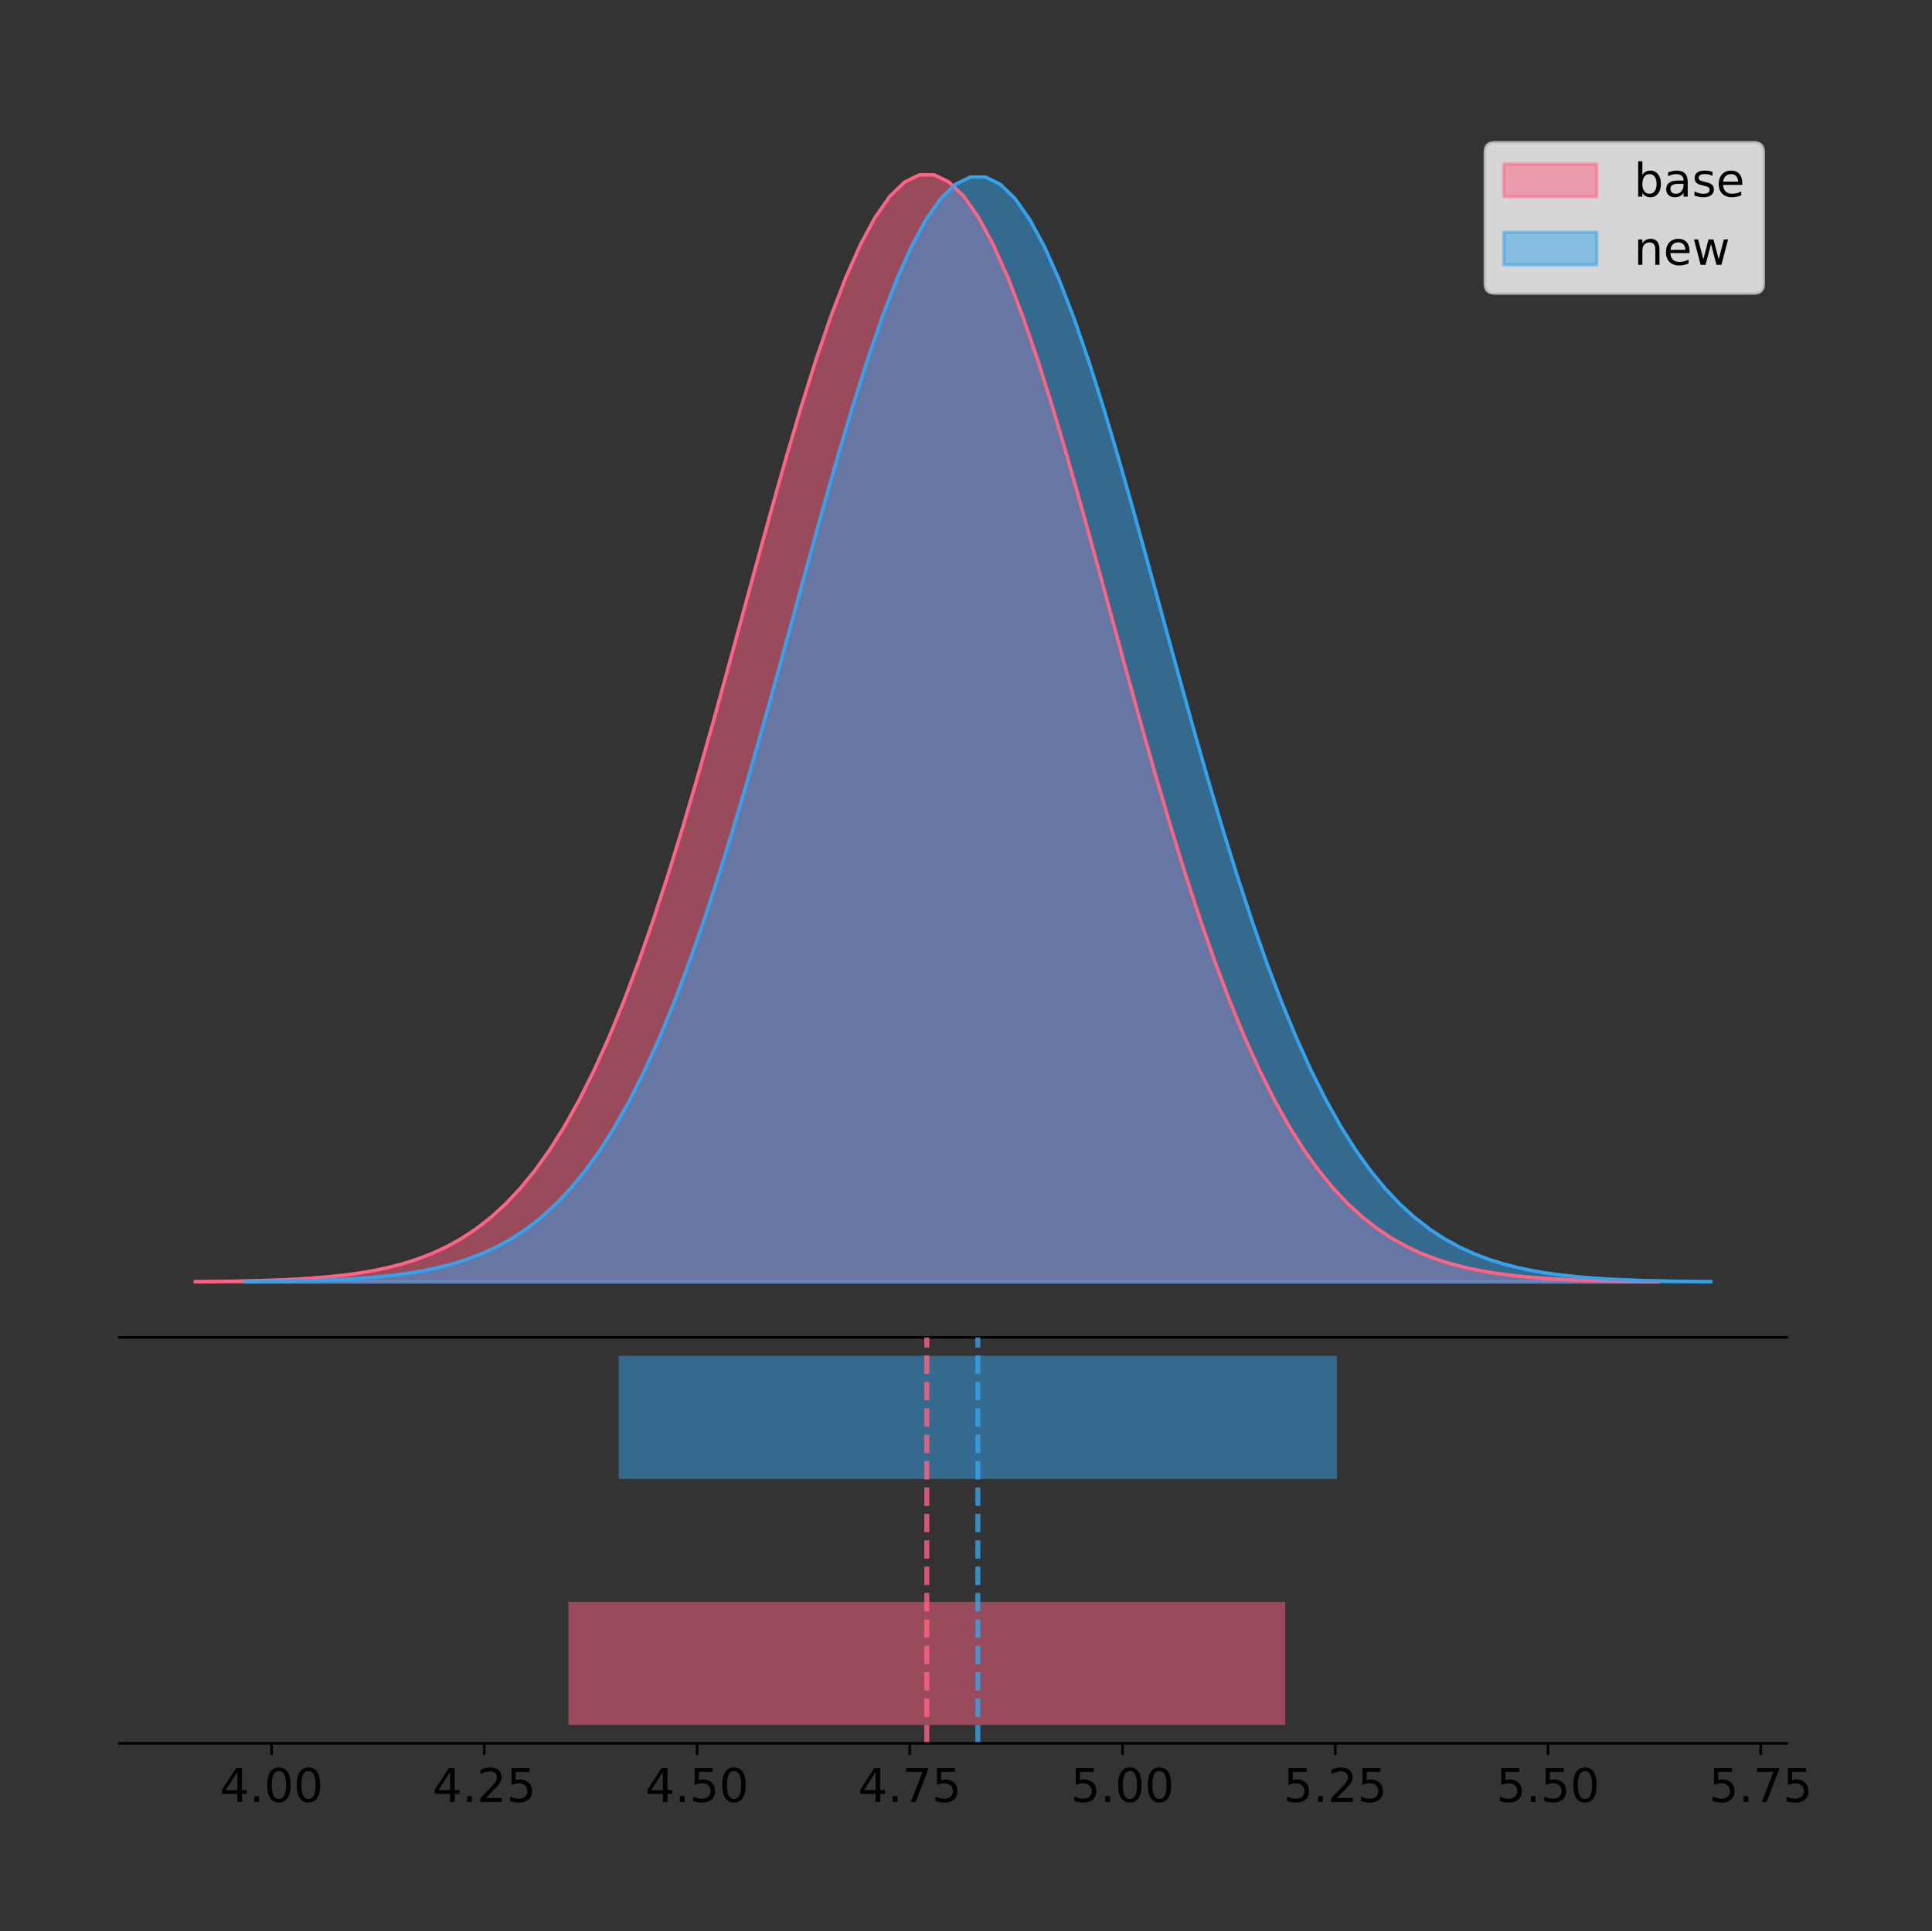 <?xml version="1.0" encoding="utf-8" standalone="no"?>
<!DOCTYPE svg PUBLIC "-//W3C//DTD SVG 1.1//EN"
  "http://www.w3.org/Graphics/SVG/1.1/DTD/svg11.dtd">
<!-- Created with matplotlib (https://matplotlib.org/) -->
<svg height="581.789pt" version="1.1" viewBox="0 0 582.009 581.789" width="582.009pt" xmlns="http://www.w3.org/2000/svg" xmlns:xlink="http://www.w3.org/1999/xlink">
 <rect x="0" y="0" width="582.009" height="581.789" fill="#333333" stroke="none"/>
 <defs>
  <style type="text/css">
*{stroke-linecap:butt;stroke-linejoin:round;}
  </style>
 </defs>
 <g id="figure_1">
  <g id="patch_1">
   <path d="M 0 581.789 
L 582.009 581.789 
L 582.009 0 
L 0 0 
z
" style="fill:none;"/>
  </g>
  <g id="axes_1">
   <g id="patch_2">
    <path d="M 36 402.93 
L 538.2 402.93 
L 538.2 36 
L 36 36 
z
" style="fill:none;"/>
   </g>
   <g id="PolyCollection_1">
    <defs>
     <path d="M 58.827 -195.538 
L 58.827 -195.65 
L 63.279 -195.692 
L 67.731 -195.749 
L 72.183 -195.825 
L 76.635 -195.925 
L 81.087 -196.058 
L 85.539 -196.23 
L 89.991 -196.455 
L 94.442 -196.744 
L 98.894 -197.115 
L 103.346 -197.585 
L 107.798 -198.179 
L 112.25 -198.923 
L 116.702 -199.848 
L 121.154 -200.99 
L 125.606 -202.39 
L 130.058 -204.093 
L 134.509 -206.151 
L 138.961 -208.617 
L 143.413 -211.552 
L 147.865 -215.017 
L 152.317 -219.078 
L 156.769 -223.801 
L 161.221 -229.25 
L 165.673 -235.488 
L 170.125 -242.572 
L 174.576 -250.552 
L 179.028 -259.468 
L 183.48 -269.344 
L 187.932 -280.192 
L 192.384 -292.002 
L 196.836 -304.744 
L 201.288 -318.365 
L 205.74 -332.786 
L 210.192 -347.901 
L 214.643 -363.58 
L 219.095 -379.667 
L 223.547 -395.98 
L 227.999 -412.318 
L 232.451 -428.462 
L 236.903 -444.18 
L 241.355 -459.23 
L 245.807 -473.372 
L 250.259 -486.366 
L 254.711 -497.987 
L 259.162 -508.025 
L 263.614 -516.294 
L 268.066 -522.64 
L 272.518 -526.94 
L 276.97 -529.111 
L 281.422 -529.111 
L 285.874 -526.94 
L 290.326 -522.64 
L 294.778 -516.294 
L 299.229 -508.025 
L 303.681 -497.987 
L 308.133 -486.366 
L 312.585 -473.372 
L 317.037 -459.23 
L 321.489 -444.18 
L 325.941 -428.462 
L 330.393 -412.318 
L 334.845 -395.98 
L 339.296 -379.667 
L 343.748 -363.58 
L 348.2 -347.901 
L 352.652 -332.786 
L 357.104 -318.365 
L 361.556 -304.744 
L 366.008 -292.002 
L 370.46 -280.192 
L 374.912 -269.344 
L 379.363 -259.468 
L 383.815 -250.552 
L 388.267 -242.572 
L 392.719 -235.488 
L 397.171 -229.25 
L 401.623 -223.801 
L 406.075 -219.078 
L 410.527 -215.017 
L 414.979 -211.552 
L 419.431 -208.617 
L 423.882 -206.151 
L 428.334 -204.093 
L 432.786 -202.39 
L 437.238 -200.99 
L 441.69 -199.848 
L 446.142 -198.923 
L 450.594 -198.179 
L 455.046 -197.585 
L 459.498 -197.115 
L 463.949 -196.744 
L 468.401 -196.455 
L 472.853 -196.23 
L 477.305 -196.058 
L 481.757 -195.925 
L 486.209 -195.825 
L 490.661 -195.749 
L 495.113 -195.692 
L 499.565 -195.65 
L 499.565 -195.538 
L 499.565 -195.538 
L 495.113 -195.538 
L 490.661 -195.538 
L 486.209 -195.538 
L 481.757 -195.538 
L 477.305 -195.538 
L 472.853 -195.538 
L 468.401 -195.538 
L 463.949 -195.538 
L 459.498 -195.538 
L 455.046 -195.538 
L 450.594 -195.538 
L 446.142 -195.538 
L 441.69 -195.538 
L 437.238 -195.538 
L 432.786 -195.538 
L 428.334 -195.538 
L 423.882 -195.538 
L 419.431 -195.538 
L 414.979 -195.538 
L 410.527 -195.538 
L 406.075 -195.538 
L 401.623 -195.538 
L 397.171 -195.538 
L 392.719 -195.538 
L 388.267 -195.538 
L 383.815 -195.538 
L 379.363 -195.538 
L 374.912 -195.538 
L 370.46 -195.538 
L 366.008 -195.538 
L 361.556 -195.538 
L 357.104 -195.538 
L 352.652 -195.538 
L 348.2 -195.538 
L 343.748 -195.538 
L 339.296 -195.538 
L 334.845 -195.538 
L 330.393 -195.538 
L 325.941 -195.538 
L 321.489 -195.538 
L 317.037 -195.538 
L 312.585 -195.538 
L 308.133 -195.538 
L 303.681 -195.538 
L 299.229 -195.538 
L 294.778 -195.538 
L 290.326 -195.538 
L 285.874 -195.538 
L 281.422 -195.538 
L 276.97 -195.538 
L 272.518 -195.538 
L 268.066 -195.538 
L 263.614 -195.538 
L 259.162 -195.538 
L 254.711 -195.538 
L 250.259 -195.538 
L 245.807 -195.538 
L 241.355 -195.538 
L 236.903 -195.538 
L 232.451 -195.538 
L 227.999 -195.538 
L 223.547 -195.538 
L 219.095 -195.538 
L 214.643 -195.538 
L 210.192 -195.538 
L 205.74 -195.538 
L 201.288 -195.538 
L 196.836 -195.538 
L 192.384 -195.538 
L 187.932 -195.538 
L 183.48 -195.538 
L 179.028 -195.538 
L 174.576 -195.538 
L 170.125 -195.538 
L 165.673 -195.538 
L 161.221 -195.538 
L 156.769 -195.538 
L 152.317 -195.538 
L 147.865 -195.538 
L 143.413 -195.538 
L 138.961 -195.538 
L 134.509 -195.538 
L 130.058 -195.538 
L 125.606 -195.538 
L 121.154 -195.538 
L 116.702 -195.538 
L 112.25 -195.538 
L 107.798 -195.538 
L 103.346 -195.538 
L 98.894 -195.538 
L 94.442 -195.538 
L 89.991 -195.538 
L 85.539 -195.538 
L 81.087 -195.538 
L 76.635 -195.538 
L 72.183 -195.538 
L 67.731 -195.538 
L 63.279 -195.538 
L 58.827 -195.538 
z
" id="m85b967c8e6" style="stroke:#ff6384;stroke-opacity:0.5;"/>
    </defs>
    <g clip-path="url(#p0d687dba92)">
     <use style="fill:#ff6384;fill-opacity:0.5;stroke:#ff6384;stroke-opacity:0.5;" x="0" xlink:href="#m85b967c8e6" y="581.789"/>
    </g>
   </g>
   <g id="PolyCollection_2">
    <defs>
     <path d="M 73.782 -195.538 
L 73.782 -195.65 
L 78.242 -195.692 
L 82.703 -195.749 
L 87.163 -195.824 
L 91.624 -195.925 
L 96.084 -196.057 
L 100.545 -196.229 
L 105.005 -196.453 
L 109.466 -196.742 
L 113.926 -197.112 
L 118.387 -197.581 
L 122.847 -198.174 
L 127.308 -198.916 
L 131.768 -199.84 
L 136.229 -200.98 
L 140.689 -202.377 
L 145.15 -204.077 
L 149.61 -206.13 
L 154.071 -208.592 
L 158.531 -211.521 
L 162.992 -214.979 
L 167.452 -219.033 
L 171.913 -223.746 
L 176.373 -229.185 
L 180.834 -235.411 
L 185.295 -242.481 
L 189.755 -250.446 
L 194.216 -259.344 
L 198.676 -269.202 
L 203.137 -280.028 
L 207.597 -291.816 
L 212.058 -304.533 
L 216.518 -318.128 
L 220.979 -332.52 
L 225.439 -347.607 
L 229.9 -363.256 
L 234.36 -379.311 
L 238.821 -395.592 
L 243.281 -411.899 
L 247.742 -428.012 
L 252.202 -443.699 
L 256.663 -458.72 
L 261.123 -472.834 
L 265.584 -485.804 
L 270.044 -497.402 
L 274.505 -507.42 
L 278.965 -515.674 
L 283.426 -522.007 
L 287.886 -526.299 
L 292.347 -528.466 
L 296.807 -528.466 
L 301.268 -526.299 
L 305.728 -522.007 
L 310.189 -515.674 
L 314.649 -507.42 
L 319.11 -497.402 
L 323.571 -485.804 
L 328.031 -472.834 
L 332.492 -458.72 
L 336.952 -443.699 
L 341.413 -428.012 
L 345.873 -411.899 
L 350.334 -395.592 
L 354.794 -379.311 
L 359.255 -363.256 
L 363.715 -347.607 
L 368.176 -332.52 
L 372.636 -318.128 
L 377.097 -304.533 
L 381.557 -291.816 
L 386.018 -280.028 
L 390.478 -269.202 
L 394.939 -259.344 
L 399.399 -250.446 
L 403.86 -242.481 
L 408.32 -235.411 
L 412.781 -229.185 
L 417.241 -223.746 
L 421.702 -219.033 
L 426.162 -214.979 
L 430.623 -211.521 
L 435.083 -208.592 
L 439.544 -206.13 
L 444.004 -204.077 
L 448.465 -202.377 
L 452.925 -200.98 
L 457.386 -199.84 
L 461.847 -198.916 
L 466.307 -198.174 
L 470.768 -197.581 
L 475.228 -197.112 
L 479.689 -196.742 
L 484.149 -196.453 
L 488.61 -196.229 
L 493.07 -196.057 
L 497.531 -195.925 
L 501.991 -195.824 
L 506.452 -195.749 
L 510.912 -195.692 
L 515.373 -195.65 
L 515.373 -195.538 
L 515.373 -195.538 
L 510.912 -195.538 
L 506.452 -195.538 
L 501.991 -195.538 
L 497.531 -195.538 
L 493.07 -195.538 
L 488.61 -195.538 
L 484.149 -195.538 
L 479.689 -195.538 
L 475.228 -195.538 
L 470.768 -195.538 
L 466.307 -195.538 
L 461.847 -195.538 
L 457.386 -195.538 
L 452.925 -195.538 
L 448.465 -195.538 
L 444.004 -195.538 
L 439.544 -195.538 
L 435.083 -195.538 
L 430.623 -195.538 
L 426.162 -195.538 
L 421.702 -195.538 
L 417.241 -195.538 
L 412.781 -195.538 
L 408.32 -195.538 
L 403.86 -195.538 
L 399.399 -195.538 
L 394.939 -195.538 
L 390.478 -195.538 
L 386.018 -195.538 
L 381.557 -195.538 
L 377.097 -195.538 
L 372.636 -195.538 
L 368.176 -195.538 
L 363.715 -195.538 
L 359.255 -195.538 
L 354.794 -195.538 
L 350.334 -195.538 
L 345.873 -195.538 
L 341.413 -195.538 
L 336.952 -195.538 
L 332.492 -195.538 
L 328.031 -195.538 
L 323.571 -195.538 
L 319.11 -195.538 
L 314.649 -195.538 
L 310.189 -195.538 
L 305.728 -195.538 
L 301.268 -195.538 
L 296.807 -195.538 
L 292.347 -195.538 
L 287.886 -195.538 
L 283.426 -195.538 
L 278.965 -195.538 
L 274.505 -195.538 
L 270.044 -195.538 
L 265.584 -195.538 
L 261.123 -195.538 
L 256.663 -195.538 
L 252.202 -195.538 
L 247.742 -195.538 
L 243.281 -195.538 
L 238.821 -195.538 
L 234.36 -195.538 
L 229.9 -195.538 
L 225.439 -195.538 
L 220.979 -195.538 
L 216.518 -195.538 
L 212.058 -195.538 
L 207.597 -195.538 
L 203.137 -195.538 
L 198.676 -195.538 
L 194.216 -195.538 
L 189.755 -195.538 
L 185.295 -195.538 
L 180.834 -195.538 
L 176.373 -195.538 
L 171.913 -195.538 
L 167.452 -195.538 
L 162.992 -195.538 
L 158.531 -195.538 
L 154.071 -195.538 
L 149.61 -195.538 
L 145.15 -195.538 
L 140.689 -195.538 
L 136.229 -195.538 
L 131.768 -195.538 
L 127.308 -195.538 
L 122.847 -195.538 
L 118.387 -195.538 
L 113.926 -195.538 
L 109.466 -195.538 
L 105.005 -195.538 
L 100.545 -195.538 
L 96.084 -195.538 
L 91.624 -195.538 
L 87.163 -195.538 
L 82.703 -195.538 
L 78.242 -195.538 
L 73.782 -195.538 
z
" id="m23e8dcbb8d" style="stroke:#36a2eb;stroke-opacity:0.5;"/>
    </defs>
    <g clip-path="url(#p0d687dba92)">
     <use style="fill:#36a2eb;fill-opacity:0.5;stroke:#36a2eb;stroke-opacity:0.5;" x="0" xlink:href="#m23e8dcbb8d" y="581.789"/>
    </g>
   </g>
   <g id="line2d_1">
    <path clip-path="url(#p0d687dba92)" d="M 58.827 386.139 
L 63.279 386.097 
L 67.731 386.04 
L 72.183 385.965 
L 76.635 385.864 
L 81.087 385.732 
L 85.539 385.559 
L 89.991 385.334 
L 94.442 385.045 
L 98.894 384.675 
L 103.346 384.204 
L 107.798 383.61 
L 112.25 382.867 
L 116.702 381.941 
L 121.154 380.799 
L 125.606 379.399 
L 130.058 377.696 
L 134.509 375.639 
L 138.961 373.172 
L 143.413 370.238 
L 147.865 366.772 
L 152.317 362.711 
L 156.769 357.989 
L 161.221 352.539 
L 165.673 346.301 
L 170.125 339.217 
L 174.576 331.237 
L 179.028 322.322 
L 183.48 312.445 
L 187.932 301.597 
L 192.384 289.787 
L 196.836 277.045 
L 201.288 263.424 
L 205.74 249.004 
L 210.192 233.888 
L 214.643 218.209 
L 219.095 202.123 
L 223.547 185.809 
L 227.999 169.471 
L 232.451 153.327 
L 236.903 137.61 
L 241.355 122.559 
L 245.807 108.418 
L 250.259 95.423 
L 254.711 83.803 
L 259.162 73.765 
L 263.614 65.495 
L 268.066 59.15 
L 272.518 54.85 
L 276.97 52.679 
L 281.422 52.679 
L 285.874 54.85 
L 290.326 59.15 
L 294.778 65.495 
L 299.229 73.765 
L 303.681 83.803 
L 308.133 95.423 
L 312.585 108.418 
L 317.037 122.559 
L 321.489 137.61 
L 325.941 153.327 
L 330.393 169.471 
L 334.845 185.809 
L 339.296 202.123 
L 343.748 218.209 
L 348.2 233.888 
L 352.652 249.004 
L 357.104 263.424 
L 361.556 277.045 
L 366.008 289.787 
L 370.46 301.597 
L 374.912 312.445 
L 379.363 322.322 
L 383.815 331.237 
L 388.267 339.217 
L 392.719 346.301 
L 397.171 352.539 
L 401.623 357.989 
L 406.075 362.711 
L 410.527 366.772 
L 414.979 370.238 
L 419.431 373.172 
L 423.882 375.639 
L 428.334 377.696 
L 432.786 379.399 
L 437.238 380.799 
L 441.69 381.941 
L 446.142 382.867 
L 450.594 383.61 
L 455.046 384.204 
L 459.498 384.675 
L 463.949 385.045 
L 468.401 385.334 
L 472.853 385.559 
L 477.305 385.732 
L 481.757 385.864 
L 486.209 385.965 
L 490.661 386.04 
L 495.113 386.097 
L 499.565 386.139 
" style="fill:none;stroke:#ff6384;stroke-linecap:square;"/>
   </g>
   <g id="line2d_2">
    <path clip-path="url(#p0d687dba92)" d="M 73.782 386.14 
L 78.242 386.097 
L 82.703 386.041 
L 87.163 385.965 
L 91.624 385.865 
L 96.084 385.733 
L 100.545 385.56 
L 105.005 385.336 
L 109.466 385.047 
L 113.926 384.678 
L 118.387 384.208 
L 122.847 383.615 
L 127.308 382.873 
L 131.768 381.95 
L 136.229 380.81 
L 140.689 379.413 
L 145.15 377.713 
L 149.61 375.659 
L 154.071 373.198 
L 158.531 370.269 
L 162.992 366.81 
L 167.452 362.757 
L 171.913 358.043 
L 176.373 352.605 
L 180.834 346.379 
L 185.295 339.308 
L 189.755 331.343 
L 194.216 322.445 
L 198.676 312.588 
L 203.137 301.761 
L 207.597 289.974 
L 212.058 277.256 
L 216.518 263.662 
L 220.979 249.269 
L 225.439 234.183 
L 229.9 218.534 
L 234.36 202.479 
L 238.821 186.197 
L 243.281 169.89 
L 247.742 153.777 
L 252.202 138.09 
L 256.663 123.069 
L 261.123 108.955 
L 265.584 95.986 
L 270.044 84.387 
L 274.505 74.369 
L 278.965 66.115 
L 283.426 59.782 
L 287.886 55.491 
L 292.347 53.324 
L 296.807 53.324 
L 301.268 55.491 
L 305.728 59.782 
L 310.189 66.115 
L 314.649 74.369 
L 319.11 84.387 
L 323.571 95.986 
L 328.031 108.955 
L 332.492 123.069 
L 336.952 138.09 
L 341.413 153.777 
L 345.873 169.89 
L 350.334 186.197 
L 354.794 202.479 
L 359.255 218.534 
L 363.715 234.183 
L 368.176 249.269 
L 372.636 263.662 
L 377.097 277.256 
L 381.557 289.974 
L 386.018 301.761 
L 390.478 312.588 
L 394.939 322.445 
L 399.399 331.343 
L 403.86 339.308 
L 408.32 346.379 
L 412.781 352.605 
L 417.241 358.043 
L 421.702 362.757 
L 426.162 366.81 
L 430.623 370.269 
L 435.083 373.198 
L 439.544 375.659 
L 444.004 377.713 
L 448.465 379.413 
L 452.925 380.81 
L 457.386 381.95 
L 461.847 382.873 
L 466.307 383.615 
L 470.768 384.208 
L 475.228 384.678 
L 479.689 385.047 
L 484.149 385.336 
L 488.61 385.56 
L 493.07 385.733 
L 497.531 385.865 
L 501.991 385.965 
L 506.452 386.041 
L 510.912 386.097 
L 515.373 386.14 
" style="fill:none;stroke:#36a2eb;stroke-linecap:square;"/>
   </g>
   <g id="patch_3">
    <path d="M 36 402.93 
L 538.2 402.93 
" style="fill:none;stroke:#000000;stroke-linecap:square;stroke-linejoin:miter;stroke-width:0.8;"/>
   </g>
   <g id="legend_1">
    <g id="patch_4">
     <path d="M 450.225 88.299 
L 528.4 88.299 
Q 531.2 88.299 531.2 85.499 
L 531.2 45.8 
Q 531.2 43 528.4 43 
L 450.225 43 
Q 447.425 43 447.425 45.8 
L 447.425 85.499 
Q 447.425 88.299 450.225 88.299 
z
" style="fill:#ffffff;opacity:0.8;stroke:#cccccc;stroke-linejoin:miter;"/>
    </g>
    <g id="patch_5">
     <path d="M 453.025 59.238 
L 481.025 59.238 
L 481.025 49.438 
L 453.025 49.438 
z
" style="fill:#ff6384;opacity:0.5;stroke:#ff6384;stroke-linejoin:miter;"/>
    </g>
    <g id="text_1">
     <!-- base -->
     <defs>
      <path d="M 48.688 27.297 
Q 48.688 37.203 44.609 42.844 
Q 40.531 48.484 33.406 48.484 
Q 26.266 48.484 22.188 42.844 
Q 18.109 37.203 18.109 27.297 
Q 18.109 17.391 22.188 11.75 
Q 26.266 6.109 33.406 6.109 
Q 40.531 6.109 44.609 11.75 
Q 48.688 17.391 48.688 27.297 
z
M 18.109 46.391 
Q 20.953 51.266 25.266 53.625 
Q 29.594 56 35.594 56 
Q 45.562 56 51.781 48.094 
Q 58.016 40.188 58.016 27.297 
Q 58.016 14.406 51.781 6.484 
Q 45.562 -1.422 35.594 -1.422 
Q 29.594 -1.422 25.266 0.953 
Q 20.953 3.328 18.109 8.203 
L 18.109 0 
L 9.078 0 
L 9.078 75.984 
L 18.109 75.984 
z
" id="DejaVuSans-98"/>
      <path d="M 34.281 27.484 
Q 23.391 27.484 19.188 25 
Q 14.984 22.516 14.984 16.5 
Q 14.984 11.719 18.141 8.906 
Q 21.297 6.109 26.703 6.109 
Q 34.188 6.109 38.703 11.406 
Q 43.219 16.703 43.219 25.484 
L 43.219 27.484 
z
M 52.203 31.203 
L 52.203 0 
L 43.219 0 
L 43.219 8.297 
Q 40.141 3.328 35.547 0.953 
Q 30.953 -1.422 24.312 -1.422 
Q 15.922 -1.422 10.953 3.297 
Q 6 8.016 6 15.922 
Q 6 25.141 12.172 29.828 
Q 18.359 34.516 30.609 34.516 
L 43.219 34.516 
L 43.219 35.406 
Q 43.219 41.609 39.141 45 
Q 35.062 48.391 27.688 48.391 
Q 23 48.391 18.547 47.266 
Q 14.109 46.141 10.016 43.891 
L 10.016 52.203 
Q 14.938 54.109 19.578 55.047 
Q 24.219 56 28.609 56 
Q 40.484 56 46.344 49.844 
Q 52.203 43.703 52.203 31.203 
z
" id="DejaVuSans-97"/>
      <path d="M 44.281 53.078 
L 44.281 44.578 
Q 40.484 46.531 36.375 47.5 
Q 32.281 48.484 27.875 48.484 
Q 21.188 48.484 17.844 46.438 
Q 14.5 44.391 14.5 40.281 
Q 14.5 37.156 16.891 35.375 
Q 19.281 33.594 26.516 31.984 
L 29.594 31.297 
Q 39.156 29.25 43.188 25.516 
Q 47.219 21.781 47.219 15.094 
Q 47.219 7.469 41.188 3.016 
Q 35.156 -1.422 24.609 -1.422 
Q 20.219 -1.422 15.453 -0.562 
Q 10.688 0.297 5.422 2 
L 5.422 11.281 
Q 10.406 8.688 15.234 7.391 
Q 20.062 6.109 24.812 6.109 
Q 31.156 6.109 34.562 8.281 
Q 37.984 10.453 37.984 14.406 
Q 37.984 18.062 35.516 20.016 
Q 33.062 21.969 24.703 23.781 
L 21.578 24.516 
Q 13.234 26.266 9.516 29.906 
Q 5.812 33.547 5.812 39.891 
Q 5.812 47.609 11.281 51.797 
Q 16.75 56 26.812 56 
Q 31.781 56 36.172 55.266 
Q 40.578 54.547 44.281 53.078 
z
" id="DejaVuSans-115"/>
      <path d="M 56.203 29.594 
L 56.203 25.203 
L 14.891 25.203 
Q 15.484 15.922 20.484 11.062 
Q 25.484 6.203 34.422 6.203 
Q 39.594 6.203 44.453 7.469 
Q 49.312 8.734 54.109 11.281 
L 54.109 2.781 
Q 49.266 0.734 44.188 -0.344 
Q 39.109 -1.422 33.891 -1.422 
Q 20.797 -1.422 13.156 6.188 
Q 5.516 13.812 5.516 26.812 
Q 5.516 40.234 12.766 48.109 
Q 20.016 56 32.328 56 
Q 43.359 56 49.781 48.891 
Q 56.203 41.797 56.203 29.594 
z
M 47.219 32.234 
Q 47.125 39.594 43.094 43.984 
Q 39.062 48.391 32.422 48.391 
Q 24.906 48.391 20.391 44.141 
Q 15.875 39.891 15.188 32.172 
z
" id="DejaVuSans-101"/>
     </defs>
     <g transform="translate(492.225 59.238)scale(0.14 -0.14)">
      <use xlink:href="#DejaVuSans-98"/>
      <use x="63.477" xlink:href="#DejaVuSans-97"/>
      <use x="124.756" xlink:href="#DejaVuSans-115"/>
      <use x="176.855" xlink:href="#DejaVuSans-101"/>
     </g>
    </g>
    <g id="patch_6">
     <path d="M 453.025 79.787 
L 481.025 79.787 
L 481.025 69.987 
L 453.025 69.987 
z
" style="fill:#36a2eb;opacity:0.5;stroke:#36a2eb;stroke-linejoin:miter;"/>
    </g>
    <g id="text_2">
     <!-- new -->
     <defs>
      <path d="M 54.891 33.016 
L 54.891 0 
L 45.906 0 
L 45.906 32.719 
Q 45.906 40.484 42.875 44.328 
Q 39.844 48.188 33.797 48.188 
Q 26.516 48.188 22.312 43.547 
Q 18.109 38.922 18.109 30.906 
L 18.109 0 
L 9.078 0 
L 9.078 54.688 
L 18.109 54.688 
L 18.109 46.188 
Q 21.344 51.125 25.703 53.562 
Q 30.078 56 35.797 56 
Q 45.219 56 50.047 50.172 
Q 54.891 44.344 54.891 33.016 
z
" id="DejaVuSans-110"/>
      <path d="M 4.203 54.688 
L 13.188 54.688 
L 24.422 12.016 
L 35.594 54.688 
L 46.188 54.688 
L 57.422 12.016 
L 68.609 54.688 
L 77.594 54.688 
L 63.281 0 
L 52.688 0 
L 40.922 44.828 
L 29.109 0 
L 18.5 0 
z
" id="DejaVuSans-119"/>
     </defs>
     <g transform="translate(492.225 79.787)scale(0.14 -0.14)">
      <use xlink:href="#DejaVuSans-110"/>
      <use x="63.379" xlink:href="#DejaVuSans-101"/>
      <use x="124.902" xlink:href="#DejaVuSans-119"/>
     </g>
    </g>
   </g>
  </g>
  <g id="axes_2">
   <g id="patch_7">
    <path d="M 36 525.24 
L 538.2 525.24 
L 538.2 402.93 
L 36 402.93 
z
" style="fill:none;"/>
   </g>
   <g id="patch_8">
    <path clip-path="url(#p008c571c8c)" d="M 171.215 519.68 
L 387.177 519.68 
L 387.177 482.617 
L 171.215 482.617 
z
" style="fill:#ff6384;opacity:0.5;"/>
   </g>
   <g id="patch_9">
    <path clip-path="url(#p008c571c8c)" d="M 186.387 445.553 
L 402.767 445.553 
L 402.767 408.49 
L 186.387 408.49 
z
" style="fill:#36a2eb;opacity:0.5;"/>
   </g>
   <g id="matplotlib.axis_1">
    <g id="xtick_1">
     <g id="line2d_3">
      <defs>
       <path d="M 0 0 
L 0 3.5 
" id="m70dfb6d136" style="stroke:#000000;stroke-width:0.8;"/>
      </defs>
      <g>
       <use style="stroke:#000000;stroke-width:0.8;" x="81.803" xlink:href="#m70dfb6d136" y="525.24"/>
      </g>
     </g>
     <g id="text_3">
      <!-- 4.00 -->
      <defs>
       <path d="M 37.797 64.312 
L 12.891 25.391 
L 37.797 25.391 
z
M 35.203 72.906 
L 47.609 72.906 
L 47.609 25.391 
L 58.016 25.391 
L 58.016 17.188 
L 47.609 17.188 
L 47.609 0 
L 37.797 0 
L 37.797 17.188 
L 4.891 17.188 
L 4.891 26.703 
z
" id="DejaVuSans-52"/>
       <path d="M 10.688 12.406 
L 21 12.406 
L 21 0 
L 10.688 0 
z
" id="DejaVuSans-46"/>
       <path d="M 31.781 66.406 
Q 24.172 66.406 20.328 58.906 
Q 16.5 51.422 16.5 36.375 
Q 16.5 21.391 20.328 13.891 
Q 24.172 6.391 31.781 6.391 
Q 39.453 6.391 43.281 13.891 
Q 47.125 21.391 47.125 36.375 
Q 47.125 51.422 43.281 58.906 
Q 39.453 66.406 31.781 66.406 
z
M 31.781 74.219 
Q 44.047 74.219 50.516 64.516 
Q 56.984 54.828 56.984 36.375 
Q 56.984 17.969 50.516 8.266 
Q 44.047 -1.422 31.781 -1.422 
Q 19.531 -1.422 13.062 8.266 
Q 6.594 17.969 6.594 36.375 
Q 6.594 54.828 13.062 64.516 
Q 19.531 74.219 31.781 74.219 
z
" id="DejaVuSans-48"/>
      </defs>
      <g transform="translate(66.217 542.878)scale(0.14 -0.14)">
       <use xlink:href="#DejaVuSans-52"/>
       <use x="63.623" xlink:href="#DejaVuSans-46"/>
       <use x="95.41" xlink:href="#DejaVuSans-48"/>
       <use x="159.033" xlink:href="#DejaVuSans-48"/>
      </g>
     </g>
    </g>
    <g id="xtick_2">
     <g id="line2d_4">
      <g>
       <use style="stroke:#000000;stroke-width:0.8;" x="145.892" xlink:href="#m70dfb6d136" y="525.24"/>
      </g>
     </g>
     <g id="text_4">
      <!-- 4.25 -->
      <defs>
       <path d="M 19.188 8.297 
L 53.609 8.297 
L 53.609 0 
L 7.328 0 
L 7.328 8.297 
Q 12.938 14.109 22.625 23.891 
Q 32.328 33.688 34.812 36.531 
Q 39.547 41.844 41.422 45.531 
Q 43.312 49.219 43.312 52.781 
Q 43.312 58.594 39.234 62.25 
Q 35.156 65.922 28.609 65.922 
Q 23.969 65.922 18.812 64.312 
Q 13.672 62.703 7.812 59.422 
L 7.812 69.391 
Q 13.766 71.781 18.938 73 
Q 24.125 74.219 28.422 74.219 
Q 39.75 74.219 46.484 68.547 
Q 53.219 62.891 53.219 53.422 
Q 53.219 48.922 51.531 44.891 
Q 49.859 40.875 45.406 35.406 
Q 44.188 33.984 37.641 27.219 
Q 31.109 20.453 19.188 8.297 
z
" id="DejaVuSans-50"/>
       <path d="M 10.797 72.906 
L 49.516 72.906 
L 49.516 64.594 
L 19.828 64.594 
L 19.828 46.734 
Q 21.969 47.469 24.109 47.828 
Q 26.266 48.188 28.422 48.188 
Q 40.625 48.188 47.75 41.5 
Q 54.891 34.812 54.891 23.391 
Q 54.891 11.625 47.562 5.094 
Q 40.234 -1.422 26.906 -1.422 
Q 22.312 -1.422 17.547 -0.641 
Q 12.797 0.141 7.719 1.703 
L 7.719 11.625 
Q 12.109 9.234 16.797 8.062 
Q 21.484 6.891 26.703 6.891 
Q 35.156 6.891 40.078 11.328 
Q 45.016 15.766 45.016 23.391 
Q 45.016 31 40.078 35.438 
Q 35.156 39.891 26.703 39.891 
Q 22.75 39.891 18.812 39.016 
Q 14.891 38.141 10.797 36.281 
z
" id="DejaVuSans-53"/>
      </defs>
      <g transform="translate(130.306 542.878)scale(0.14 -0.14)">
       <use xlink:href="#DejaVuSans-52"/>
       <use x="63.623" xlink:href="#DejaVuSans-46"/>
       <use x="95.41" xlink:href="#DejaVuSans-50"/>
       <use x="159.033" xlink:href="#DejaVuSans-53"/>
      </g>
     </g>
    </g>
    <g id="xtick_3">
     <g id="line2d_5">
      <g>
       <use style="stroke:#000000;stroke-width:0.8;" x="209.98" xlink:href="#m70dfb6d136" y="525.24"/>
      </g>
     </g>
     <g id="text_5">
      <!-- 4.50 -->
      <g transform="translate(194.394 542.878)scale(0.14 -0.14)">
       <use xlink:href="#DejaVuSans-52"/>
       <use x="63.623" xlink:href="#DejaVuSans-46"/>
       <use x="95.41" xlink:href="#DejaVuSans-53"/>
       <use x="159.033" xlink:href="#DejaVuSans-48"/>
      </g>
     </g>
    </g>
    <g id="xtick_4">
     <g id="line2d_6">
      <g>
       <use style="stroke:#000000;stroke-width:0.8;" x="274.069" xlink:href="#m70dfb6d136" y="525.24"/>
      </g>
     </g>
     <g id="text_6">
      <!-- 4.75 -->
      <defs>
       <path d="M 8.203 72.906 
L 55.078 72.906 
L 55.078 68.703 
L 28.609 0 
L 18.312 0 
L 43.219 64.594 
L 8.203 64.594 
z
" id="DejaVuSans-55"/>
      </defs>
      <g transform="translate(258.483 542.878)scale(0.14 -0.14)">
       <use xlink:href="#DejaVuSans-52"/>
       <use x="63.623" xlink:href="#DejaVuSans-46"/>
       <use x="95.41" xlink:href="#DejaVuSans-55"/>
       <use x="159.033" xlink:href="#DejaVuSans-53"/>
      </g>
     </g>
    </g>
    <g id="xtick_5">
     <g id="line2d_7">
      <g>
       <use style="stroke:#000000;stroke-width:0.8;" x="338.157" xlink:href="#m70dfb6d136" y="525.24"/>
      </g>
     </g>
     <g id="text_7">
      <!-- 5.00 -->
      <g transform="translate(322.571 542.878)scale(0.14 -0.14)">
       <use xlink:href="#DejaVuSans-53"/>
       <use x="63.623" xlink:href="#DejaVuSans-46"/>
       <use x="95.41" xlink:href="#DejaVuSans-48"/>
       <use x="159.033" xlink:href="#DejaVuSans-48"/>
      </g>
     </g>
    </g>
    <g id="xtick_6">
     <g id="line2d_8">
      <g>
       <use style="stroke:#000000;stroke-width:0.8;" x="402.246" xlink:href="#m70dfb6d136" y="525.24"/>
      </g>
     </g>
     <g id="text_8">
      <!-- 5.25 -->
      <g transform="translate(386.66 542.878)scale(0.14 -0.14)">
       <use xlink:href="#DejaVuSans-53"/>
       <use x="63.623" xlink:href="#DejaVuSans-46"/>
       <use x="95.41" xlink:href="#DejaVuSans-50"/>
       <use x="159.033" xlink:href="#DejaVuSans-53"/>
      </g>
     </g>
    </g>
    <g id="xtick_7">
     <g id="line2d_9">
      <g>
       <use style="stroke:#000000;stroke-width:0.8;" x="466.334" xlink:href="#m70dfb6d136" y="525.24"/>
      </g>
     </g>
     <g id="text_9">
      <!-- 5.50 -->
      <g transform="translate(450.748 542.878)scale(0.14 -0.14)">
       <use xlink:href="#DejaVuSans-53"/>
       <use x="63.623" xlink:href="#DejaVuSans-46"/>
       <use x="95.41" xlink:href="#DejaVuSans-53"/>
       <use x="159.033" xlink:href="#DejaVuSans-48"/>
      </g>
     </g>
    </g>
    <g id="xtick_8">
     <g id="line2d_10">
      <g>
       <use style="stroke:#000000;stroke-width:0.8;" x="530.423" xlink:href="#m70dfb6d136" y="525.24"/>
      </g>
     </g>
     <g id="text_10">
      <!-- 5.75 -->
      <g transform="translate(514.837 542.878)scale(0.14 -0.14)">
       <use xlink:href="#DejaVuSans-53"/>
       <use x="63.623" xlink:href="#DejaVuSans-46"/>
       <use x="95.41" xlink:href="#DejaVuSans-55"/>
       <use x="159.033" xlink:href="#DejaVuSans-53"/>
      </g>
     </g>
    </g>
   </g>
   <g id="line2d_11">
    <path clip-path="url(#p008c571c8c)" d="M 279.196 525.24 
L 279.196 402.93 
" style="fill:none;stroke:#ff6384;stroke-dasharray:5.55,2.4;stroke-dashoffset:0;stroke-opacity:0.8;stroke-width:1.5;"/>
   </g>
   <g id="line2d_12">
    <path clip-path="url(#p008c571c8c)" d="M 294.577 525.24 
L 294.577 402.93 
" style="fill:none;stroke:#36a2eb;stroke-dasharray:5.55,2.4;stroke-dashoffset:0;stroke-opacity:0.8;stroke-width:1.5;"/>
   </g>
   <g id="patch_10">
    <path d="M 36 525.24 
L 538.2 525.24 
" style="fill:none;stroke:#000000;stroke-linecap:square;stroke-linejoin:miter;stroke-width:0.8;"/>
   </g>
  </g>
 </g>
 <defs>
  <clipPath id="p0d687dba92">
   <rect height="366.93" width="502.2" x="36" y="36"/>
  </clipPath>
  <clipPath id="p008c571c8c">
   <rect height="122.31" width="502.2" x="36" y="402.93"/>
  </clipPath>
 </defs>
</svg>
